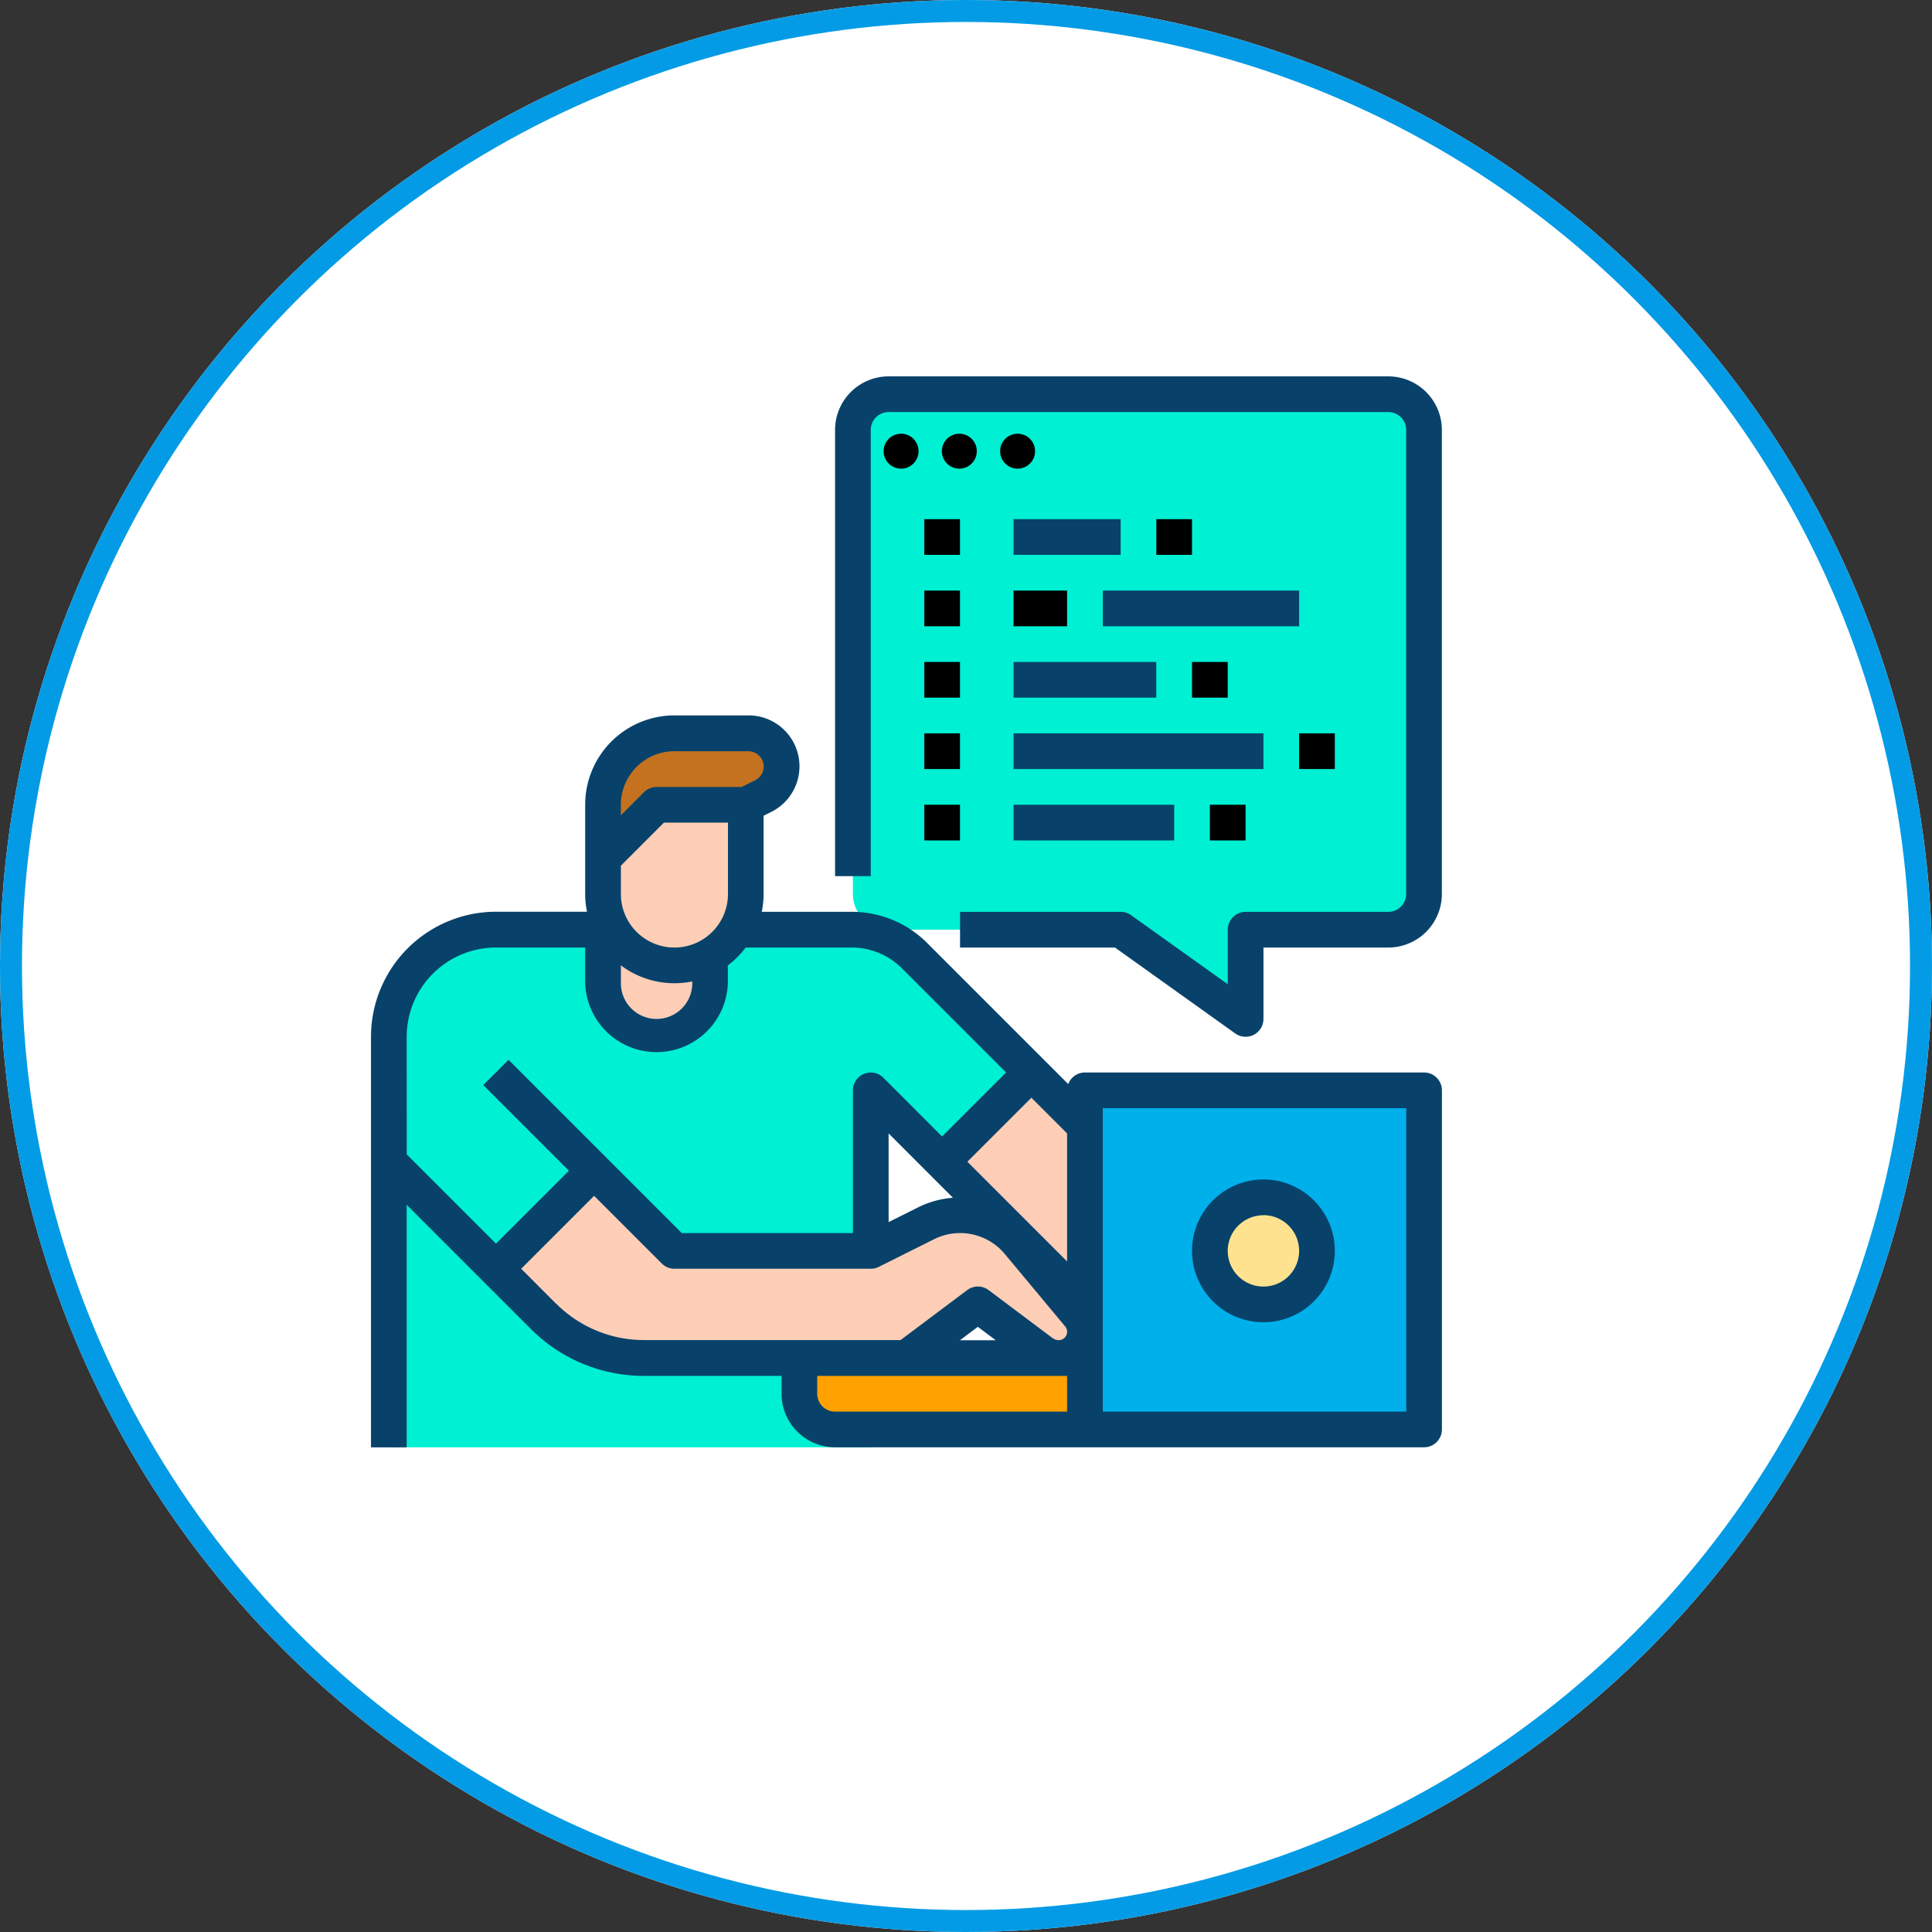 <svg xmlns="http://www.w3.org/2000/svg" width="88" height="88" viewBox="0 0 88 88">
  <rect x="0" y="0" width="88" height="88" fill="#333333" stroke="none"/>
  <g id="Grupo_25002" data-name="Grupo 25002" transform="translate(-235 -2397)">
    <g id="Elipse_1356" data-name="Elipse 1356" transform="translate(235 2397)" fill="#fff" stroke="#039be5" stroke-width="1">
      <circle cx="44" cy="44" r="44" stroke="none"/>
      <circle cx="44" cy="44" r="43.5" fill="none"/>
    </g>
    <g id="desarrollo-de-software_1_" data-name="desarrollo-de-software (1)" transform="translate(235.898 2398.143)">
      <path id="Trazado_9129" data-name="Trazado 9129" d="M55.707,272.943v8.13l-9.756-9.756v16.26H24v-18.7A4.878,4.878,0,0,1,28.878,264h16.2a4.064,4.064,0,0,1,2.875,1.191Z" transform="translate(-7.187 -222.797)" fill="#00f0d3"/>
      <path id="Trazado_9130" data-name="Trazado 9130" d="M336,336h15.447v15.447H336Z" transform="translate(-287.48 -287.48)" fill="#00b0eb"/>
      <path id="Trazado_9131" data-name="Trazado 9131" d="M208,456h13.008v3.252H209.626A1.626,1.626,0,0,1,208,457.626Z" transform="translate(-172.488 -395.286)" fill="#ffa100"/>
      <g id="Grupo_24932" data-name="Grupo 24932" transform="translate(21.691 38.764)">
        <path id="Trazado_9132" data-name="Trazado 9132" d="M124.878,240v4.878a2.4,2.4,0,0,1-.14.813,2.439,2.439,0,0,1-4.738-.813V240Z" transform="translate(-115.122 -240)" fill="#ffceb6"/>
        <path id="Trazado_9133" data-name="Trazado 9133" d="M72,376.471,76.471,372l3.658,3.658h8.943l2.521-1.26a3.461,3.461,0,0,1,4.208.88l2.75,3.3a1.194,1.194,0,0,1-.917,1.958,1.3,1.3,0,0,1-.778-.259l-2.906-2.18L90.7,380.536H78.759a6.5,6.5,0,0,1-4.6-1.9Z" transform="translate(-72 -358.586)" fill="#ffceb6"/>
        <path id="Trazado_9134" data-name="Trazado 9134" d="M278.5,330.439v8.13l-6.5-6.5L276.065,328Z" transform="translate(-251.675 -319.057)" fill="#ffceb6"/>
      </g>
      <circle id="Elipse_1357" data-name="Elipse 1357" cx="2.388" cy="2.388" r="2.388" transform="translate(54.208 53.635)" fill="#ffe28f"/>
      <path id="Trazado_9135" data-name="Trazado 9135" d="M232,25.626A1.626,1.626,0,0,1,233.626,24H256.39a1.626,1.626,0,0,1,1.626,1.626V46.764a1.626,1.626,0,0,1-1.626,1.626h-6.5v4.065l-5.691-4.065H233.626A1.626,1.626,0,0,1,232,46.764Z" transform="translate(-194.049 -7.187)" fill="#00f0d3"/>
      <path id="Trazado_9136" data-name="Trazado 9136" d="M123.252,215.317A3.252,3.252,0,0,1,120,212.065v-1.626L122.439,208H126.5v4.065A3.252,3.252,0,0,1,123.252,215.317Z" transform="translate(-93.431 -172.488)" fill="#ffceb6"/>
      <path id="Trazado_9137" data-name="Trazado 9137" d="M126.5,179.252l.793-.4a1.507,1.507,0,0,0-.674-2.856h-3.371A3.252,3.252,0,0,0,120,179.252v2.439l2.439-2.439Z" transform="translate(-93.431 -143.74)" fill="#c47220"/>
      <path id="Trazado_9138" data-name="Trazado 9138" d="M63.966,184.26H48.52a.813.813,0,0,0-.761.528l-6.417-6.417a4.846,4.846,0,0,0-3.449-1.429H33.8a4.068,4.068,0,0,0,.082-.813v-3.562l.343-.172a2.32,2.32,0,0,0-1.038-4.4H29.821a4.07,4.07,0,0,0-4.065,4.065v4.065a4.068,4.068,0,0,0,.082.813H21.691A5.7,5.7,0,0,0,16,182.634v18.7h1.626V190.287l5.65,5.65a7.268,7.268,0,0,0,5.174,2.143H34.7v.813a2.442,2.442,0,0,0,2.439,2.439H63.966a.813.813,0,0,0,.813-.813V185.073a.813.813,0,0,0-.813-.813Zm-16.26,8.606-4.541-4.541,2.915-2.915,1.626,1.626Zm-5.2-2.9a4.3,4.3,0,0,0-1.585.437l-1.344.672v-4.039ZM27.382,179.38a4.062,4.062,0,0,0,3.252.733v.082a1.626,1.626,0,0,1-3.252,0Zm0-3.25v-1.289l1.963-1.963H32.26v3.252a2.439,2.439,0,0,1-4.878,0Zm2.439-6.5h3.371a.694.694,0,0,1,.311,1.315l-.621.311H29.008a.813.813,0,0,0-.575.238l-1.051,1.051v-.476A2.442,2.442,0,0,1,29.821,169.626ZM17.626,182.634a4.07,4.07,0,0,1,4.065-4.065h4.065v1.626a3.252,3.252,0,0,0,6.5,0v-.815a4.1,4.1,0,0,0,.811-.811h4.822a3.231,3.231,0,0,1,2.3.953l4.738,4.738-2.915,2.915L39.339,184.5a.813.813,0,0,0-1.388.575v6.5H30.157l-7.892-7.892-1.15,1.15,3.9,3.9-3.322,3.322-4.065-4.065Zm6.8,12.154L22.841,193.2l3.322-3.322,3.084,3.084a.813.813,0,0,0,.575.238h8.943a.812.812,0,0,0,.364-.086l2.521-1.26a2.649,2.649,0,0,1,3.22.674l2.75,3.3a.381.381,0,0,1-.292.624.487.487,0,0,1-.29-.1l-2.906-2.18a.813.813,0,0,0-.976,0l-3.035,2.276H28.45a5.653,5.653,0,0,1-4.024-1.667Zm20.029,1.667H42.829l.813-.61Zm-8.13,2.439v-.813H47.707v1.626H37.138A.814.814,0,0,1,36.325,198.894Zm26.829.813H49.333V185.886H63.153Z" transform="translate(0 -136.553)" fill="#08426b"/>
      <path id="Trazado_9139" data-name="Trazado 9139" d="M387.252,382.5A3.252,3.252,0,1,0,384,379.252,3.252,3.252,0,0,0,387.252,382.5Zm0-4.878a1.626,1.626,0,1,1-1.626,1.626A1.626,1.626,0,0,1,387.252,377.626Z" transform="translate(-330.603 -323.416)" fill="#08426b"/>
      <path id="Trazado_9140" data-name="Trazado 9140" d="M249.2,16H226.439A2.442,2.442,0,0,0,224,18.439V38.764h1.626V18.439a.814.814,0,0,1,.813-.813H249.2a.814.814,0,0,1,.813.813V39.577a.814.814,0,0,1-.813.813h-6.5a.813.813,0,0,0-.813.813v2.485l-4.405-3.147a.813.813,0,0,0-.472-.151h-7.317v1.626h7.056l5.479,3.914a.813.813,0,0,0,1.285-.662V42.016H249.2a2.442,2.442,0,0,0,2.439-2.439V18.439A2.442,2.442,0,0,0,249.2,16Z" transform="translate(-186.862)" fill="#08426b"/>
      <circle id="Elipse_1358" data-name="Elipse 1358" cx="0.796" cy="0.796" r="0.796" transform="translate(39.349 18.612)"/>
      <circle id="Elipse_1359" data-name="Elipse 1359" cx="0.796" cy="0.796" r="0.796" transform="translate(42.002 18.612)"/>
      <circle id="Elipse_1360" data-name="Elipse 1360" cx="0.796" cy="0.796" r="0.796" transform="translate(44.656 18.612)"/>
      <path id="Trazado_9141" data-name="Trazado 9141" d="M264,80h1.626v1.626H264Z" transform="translate(-222.797 -57.496)"/>
      <path id="Trazado_9142" data-name="Trazado 9142" d="M304,80h4.878v1.626H304Z" transform="translate(-258.732 -57.496)" fill="#08426b"/>
      <path id="Trazado_9143" data-name="Trazado 9143" d="M368,80h1.626v1.626H368Z" transform="translate(-316.229 -57.496)"/>
      <path id="Trazado_9144" data-name="Trazado 9144" d="M264,112h1.626v1.626H264Z" transform="translate(-222.797 -86.244)"/>
      <path id="Trazado_9145" data-name="Trazado 9145" d="M304,112h2.439v1.626H304Z" transform="translate(-258.732 -86.244)"/>
      <path id="Trazado_9146" data-name="Trazado 9146" d="M344,112h8.943v1.626H344Z" transform="translate(-294.667 -86.244)" fill="#08426b"/>
      <path id="Trazado_9147" data-name="Trazado 9147" d="M264,144h1.626v1.626H264Z" transform="translate(-222.797 -114.992)"/>
      <path id="Trazado_9148" data-name="Trazado 9148" d="M304,144h6.5v1.626H304Z" transform="translate(-258.732 -114.992)" fill="#08426b"/>
      <path id="Trazado_9149" data-name="Trazado 9149" d="M384,144h1.626v1.626H384Z" transform="translate(-330.603 -114.992)"/>
      <path id="Trazado_9150" data-name="Trazado 9150" d="M264,176h1.626v1.626H264Z" transform="translate(-222.797 -143.74)"/>
      <path id="Trazado_9151" data-name="Trazado 9151" d="M304,176h11.382v1.626H304Z" transform="translate(-258.732 -143.74)" fill="#08426b"/>
      <path id="Trazado_9152" data-name="Trazado 9152" d="M432,176h1.626v1.626H432Z" transform="translate(-373.725 -143.74)"/>
      <path id="Trazado_9153" data-name="Trazado 9153" d="M264,208h1.626v1.626H264Z" transform="translate(-222.797 -172.488)"/>
      <path id="Trazado_9154" data-name="Trazado 9154" d="M304,208h7.317v1.626H304Z" transform="translate(-258.732 -172.488)" fill="#08426b"/>
      <path id="Trazado_9155" data-name="Trazado 9155" d="M392,208h1.626v1.626H392Z" transform="translate(-337.79 -172.488)"/>
    </g>
  </g>
</svg>
